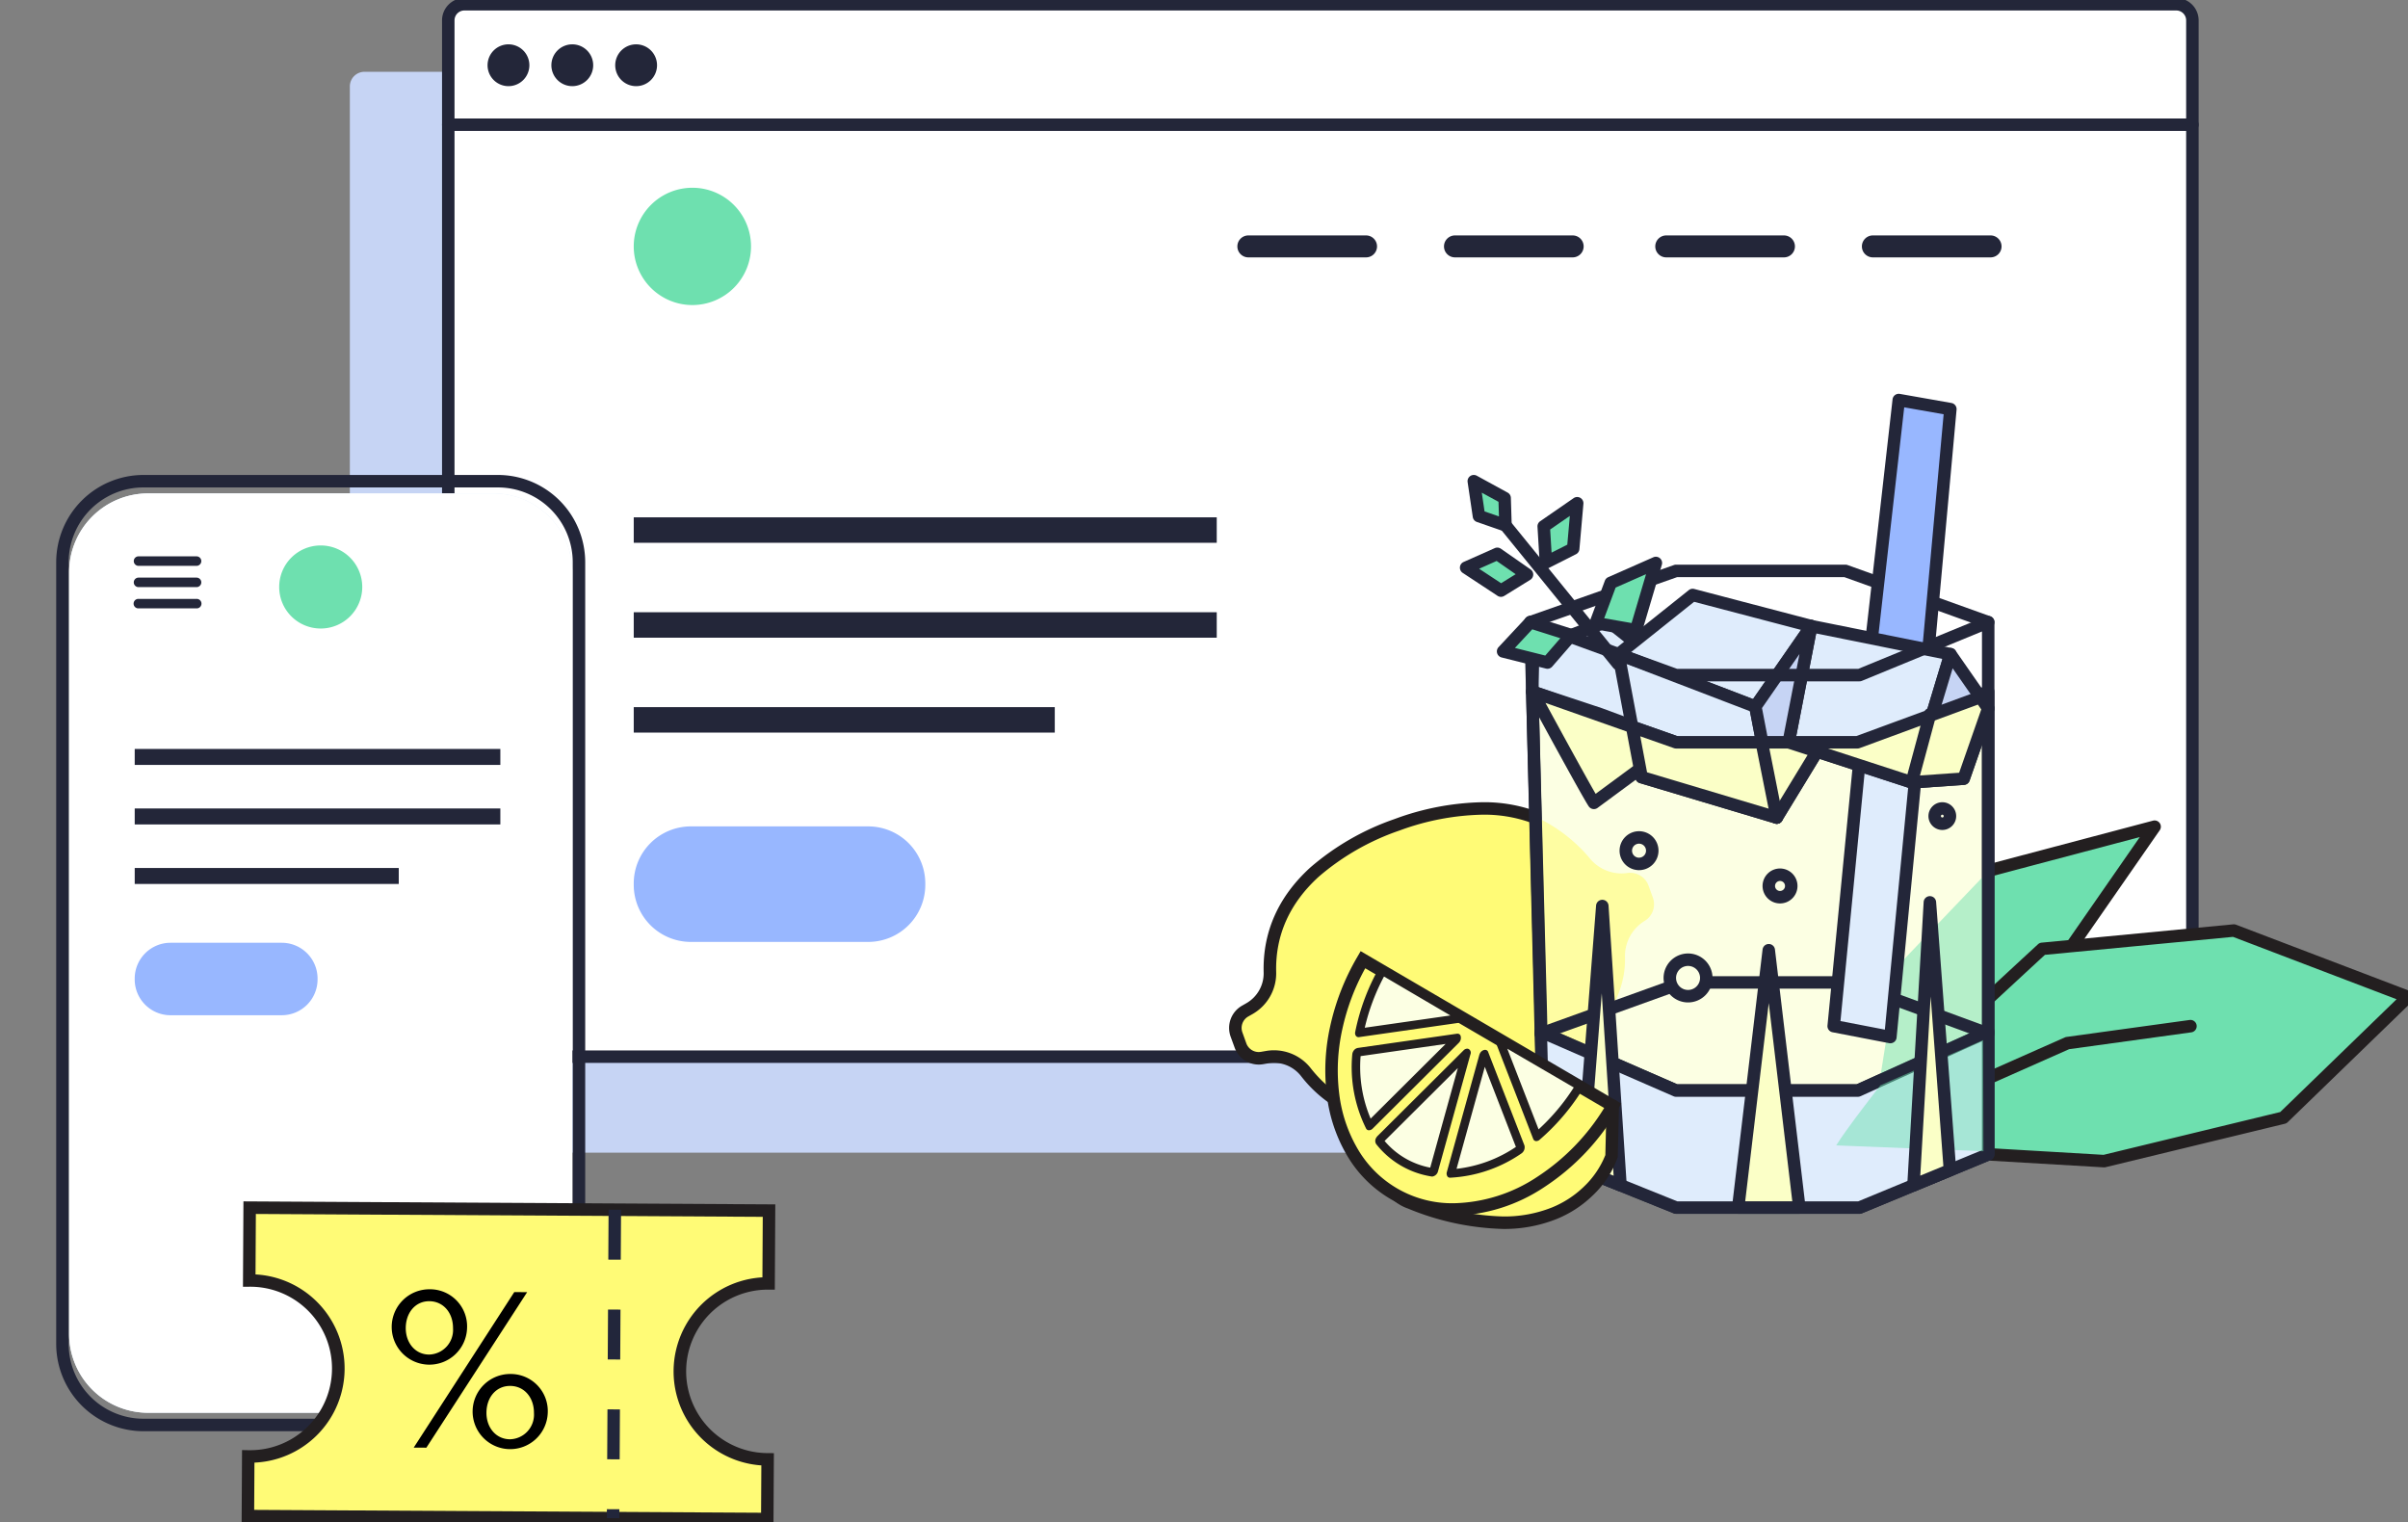 <svg xmlns="http://www.w3.org/2000/svg" xmlns:xlink="http://www.w3.org/1999/xlink" width="386" height="244" viewBox="0 0 386 244"><rect x="0" y="0" width="386" height="244" fill="#808080" stroke="none"/><defs><clipPath id="a"><rect width="386" height="244" fill="none"/></clipPath><clipPath id="b"><rect width="19.019" height="43.296" fill="none"/></clipPath><clipPath id="c"><rect width="18.721" height="41.885" fill="none"/></clipPath><clipPath id="d"><rect width="23.61" height="17.818" fill="none"/></clipPath></defs><g clip-path="url(#a)"><path d="M363.927,190.169H84.8a2.348,2.348,0,0,1-2.348-2.349V19.266A2.348,2.348,0,0,1,84.8,16.917H363.927a2.349,2.349,0,0,1,2.349,2.349V187.821a2.349,2.349,0,0,1-2.349,2.349" transform="translate(-26.372 -5.411)" fill="#c6d4f4"/><path d="M383.474,169.686H107.413a1.759,1.759,0,0,1-1.759-1.759V2.759A1.759,1.759,0,0,1,107.413,1H383.474a1.759,1.759,0,0,1,1.759,1.759V167.928a1.759,1.759,0,0,1-1.759,1.759" transform="translate(-33.794 -0.32)" fill="#fff"/><path d="M2.586-1H276.993a3.59,3.59,0,0,1,3.586,3.586V166.1a3.59,3.59,0,0,1-3.586,3.586H2.586A3.59,3.59,0,0,1-1,166.1V2.586A3.59,3.59,0,0,1,2.586-1ZM276.993,167.686a1.588,1.588,0,0,0,1.586-1.586V2.586A1.588,1.588,0,0,0,276.993,1H2.586A1.588,1.588,0,0,0,1,2.586V166.1a1.588,1.588,0,0,0,1.586,1.586Z" transform="translate(71.859 0.68)" fill="#232639"/><path d="M121.613,13.8a3.351,3.351,0,1,1-3.351-3.351,3.351,3.351,0,0,1,3.351,3.351" transform="translate(-36.755 -3.342)" fill="#232639"/><path d="M136.655,13.8a3.351,3.351,0,1,1-3.351-3.351,3.351,3.351,0,0,1,3.351,3.351" transform="translate(-41.567 -3.342)" fill="#232639"/><path d="M151.7,13.8a3.351,3.351,0,1,1-3.351-3.351A3.351,3.351,0,0,1,151.7,13.8" transform="translate(-46.378 -3.342)" fill="#232639"/><path d="M279.578,1H0A1,1,0,0,1-1,0,1,1,0,0,1,0-1H279.578a1,1,0,0,1,1,1A1,1,0,0,1,279.578,1Z" transform="translate(71.859 19.988)" fill="#232639"/><path d="M312.258,59H293.39a1.759,1.759,0,1,1,0-3.518h18.868a1.759,1.759,0,0,1,0,3.518" transform="translate(-93.281 -17.746)" fill="#232639"/><path d="M360.955,59H342.087a1.759,1.759,0,1,1,0-3.518h18.868a1.759,1.759,0,0,1,0,3.518" transform="translate(-108.857 -17.746)" fill="#232639"/><path d="M410.75,59H391.882a1.759,1.759,0,1,1,0-3.518H410.75a1.759,1.759,0,0,1,0,3.518" transform="translate(-124.784 -17.746)" fill="#232639"/><path d="M459.447,59H440.579a1.759,1.759,0,1,1,0-3.518h18.868a1.759,1.759,0,0,1,0,3.518" transform="translate(-140.36 -17.746)" fill="#232639"/><path d="M186.974,213.267H158.488a9.153,9.153,0,0,1-9.125-9.125v-.266a9.153,9.153,0,0,1,9.125-9.125h28.486a9.153,9.153,0,0,1,9.125,9.125v.266a9.153,9.153,0,0,1-9.125,9.125" transform="translate(-47.775 -62.293)" fill="#98b7ff"/><path d="M149.363,53.647a9.4,9.4,0,1,1,9.4,9.4,9.4,9.4,0,0,1-9.4-9.4" transform="translate(-47.775 -14.153)" fill="#6ee0af"/><rect width="93.455" height="4.08" transform="translate(101.588 98.132)" fill="#232639"/><rect width="93.455" height="4.08" transform="translate(101.588 82.92)" fill="#232639"/><rect width="67.491" height="4.08" transform="translate(101.588 113.343)" fill="#232639"/><path d="M317.079,193.138c5.873-2.113,15.492-4.364,23.586-.552a19.747,19.747,0,0,1,7.2,5.808,6.639,6.639,0,0,0,2.4,1.917,6.512,6.512,0,0,0,3.734.556,3.124,3.124,0,0,1,3.388,2.027l.7,1.932a3.124,3.124,0,0,1-1.32,3.722,6.59,6.59,0,0,0-3.154,5.817c.377,14.074-12.6,20.867-20.377,23.664s-22.073,5.826-30.753-5.219a6.522,6.522,0,0,0-6.239-2.425l-.8.138a3.111,3.111,0,0,1-3.464-2.015l-.628-1.746a3.11,3.11,0,0,1,1.386-3.76l.705-.4a6.523,6.523,0,0,0,3.263-5.845c-.347-14.043,12.619-20.824,20.378-23.616Z" transform="translate(-93.13 -60.941)" fill="#fffb76"/><path d="M330.72,189.524a24.166,24.166,0,0,1,10.37,2.157,20.822,20.822,0,0,1,7.557,6.1,5.668,5.668,0,0,0,2.041,1.629,5.577,5.577,0,0,0,2.36.531,5.448,5.448,0,0,0,.8-.059,4.116,4.116,0,0,1,4.477,2.678l.7,1.932a4.126,4.126,0,0,1-1.744,4.916,5.588,5.588,0,0,0-2.671,4.934c.174,6.488-2.335,12.149-7.458,16.826a41.275,41.275,0,0,1-13.58,7.805,42.711,42.711,0,0,1-13.979,2.672,24.662,24.662,0,0,1-9.451-1.75,20.718,20.718,0,0,1-8.448-6.464,5.516,5.516,0,0,0-4.354-2.137,5.446,5.446,0,0,0-.928.08l-.8.138a4.113,4.113,0,0,1-4.575-2.663L290.4,227.1a4.108,4.108,0,0,1,1.831-4.967l.7-.4a5.524,5.524,0,0,0,2.76-4.952c-.16-6.474,2.355-12.123,7.475-16.791a41.107,41.107,0,0,1,13.345-7.711h0l.219-.079A42.722,42.722,0,0,1,330.72,189.524Zm22.329,12.413a7.59,7.59,0,0,1-3.213-.722,7.679,7.679,0,0,1-2.764-2.206,18.84,18.84,0,0,0-6.834-5.52,22.188,22.188,0,0,0-9.518-1.966,40.6,40.6,0,0,0-13.179,2.51l-.125.045a39.3,39.3,0,0,0-12.894,7.387c-4.673,4.26-6.968,9.395-6.823,15.263a7.522,7.522,0,0,1-3.767,6.738l-.705.4a2.112,2.112,0,0,0-.942,2.553l.628,1.746a2.118,2.118,0,0,0,1.987,1.4,2.155,2.155,0,0,0,.366-.032l.8-.138a7.491,7.491,0,0,1,7.2,2.792c3.885,4.943,9.378,7.45,16.326,7.45a40.7,40.7,0,0,0,13.3-2.554,39.275,39.275,0,0,0,12.909-7.4c4.674-4.268,6.965-9.414,6.807-15.3a7.591,7.591,0,0,1,3.636-6.7,2.12,2.12,0,0,0,.9-2.527l-.7-1.933a2.116,2.116,0,0,0-2.3-1.377A7.454,7.454,0,0,1,353.049,201.938Z" transform="translate(-93.13 -60.941)" fill="#231f20"/><path d="M440.773,245.149l4.46-28.071,14.56-15.226,26.574-7.034-18.382,26.468Z" transform="translate(-140.985 -62.315)" fill="#6ee0af"/><path d="M440.773,246.15a1,1,0,0,1-.987-1.157l4.46-28.071a1,1,0,0,1,.265-.534l14.56-15.226a1,1,0,0,1,.467-.276l26.574-7.034a1,1,0,0,1,1.077,1.537l-18.382,26.468a1,1,0,0,1-.162.181L441.432,245.9A1,1,0,0,1,440.773,246.15Zm5.4-28.605-3.977,25.028,25.038-21.957,16.762-24.134-23.674,6.266Z" transform="translate(-140.985 -62.315)" fill="#231f20"/><path d="M432.762,253.73c1.558-2.555,33.032-31.5,33.032-31.5l30.716-2.935,27.907,10.64L504.443,249.29l-28.731,6.961Z" transform="translate(-138.423 -70.143)" fill="#6ee0af"/><path d="M475.711,257.251l-.059,0-42.95-2.521a1,1,0,0,1-.8-1.519c.258-.424,1.045-1.713,17.27-16.918,7.974-7.473,15.86-14.727,15.938-14.8a1,1,0,0,1,.582-.259l30.716-2.935a1,1,0,0,1,.451.061L524.773,229a1,1,0,0,1,.34,1.652l-19.974,19.358a1,1,0,0,1-.461.254l-28.731,6.961A1,1,0,0,1,475.711,257.251Zm-40.861-4.4,40.771,2.393,28.321-6.861,18.65-18.076-26.221-10-30.148,2.881c-1.4,1.288-8.5,7.836-15.678,14.56C440.792,246.891,436.618,251,434.85,252.85Z" transform="translate(-138.423 -70.143)" fill="#231f20"/><path d="M425.359,264.2a1,1,0,0,1-.406-1.914l42.095-18.654a1,1,0,0,1,.269-.076l19.745-2.72a1,1,0,0,1,.273,1.981l-19.6,2.7-41.966,18.6A1,1,0,0,1,425.359,264.2Z" transform="translate(-136.055 -77.352)" fill="#231f20"/><path d="M361.13,162.993l23.049,8.117h29.083l20.956-8.117v54.489l-20.891,9.451H384.179L362.5,217.481Z" transform="translate(-115.511 -52.135)" fill="#fcffe3"/><path d="M434.218,161.993a1,1,0,0,1,1,1v54.489a1,1,0,0,1-.588.911l-20.891,9.451a1,1,0,0,1-.412.089H384.179a1,1,0,0,1-.4-.083L362.1,218.4a1,1,0,0,1-.6-.892l-1.366-54.489a1,1,0,0,1,1.332-.968l22.888,8.06h28.726l20.782-8.049A1,1,0,0,1,434.218,161.993Zm-20.956,10.117H384.179a1,1,0,0,1-.332-.057l-21.681-7.635,1.314,52.4,20.908,9.113h28.724l20.107-9.1V164.452l-19.595,7.59A1,1,0,0,1,413.262,172.109Z" transform="translate(-115.511 -52.135)" fill="#232639"/><g transform="translate(299.788 139.538)" opacity="0.5"><g clip-path="url(#b)"><path d="M440.773,248.457l4.46-28.071,14.56-15.226-.1,14.285V230.97Z" transform="translate(-440.773 -205.161)" fill="#6ee0af"/></g></g><g transform="translate(246.412 131.044)" opacity="0.6"><g clip-path="url(#c)"><path d="M362.3,192.672a25.188,25.188,0,0,1,8.318,6.409,6.632,6.632,0,0,0,2.4,1.917,6.518,6.518,0,0,0,3.734.557,3.124,3.124,0,0,1,3.388,2.027l.7,1.932a3.124,3.124,0,0,1-1.321,3.722,6.591,6.591,0,0,0-3.153,5.817c.235,8.755-7.624,15.594-13.258,19.5" transform="translate(-362.296 -192.672)" fill="#fffb76"/></g></g><path d="M434.853,240.74a1,1,0,0,1-.345-.062L412.3,232.523H386.112l-22.657,8.158a1,1,0,0,1-.678-1.882l22.821-8.217a1,1,0,0,1,.339-.059h26.54a1,1,0,0,1,.345.061L435.2,238.8a1,1,0,0,1-.345,1.939Z" transform="translate(-116.146 -74.055)" fill="#232639"/><path d="M434.079,143.757a1,1,0,0,1-.338-.059l-22.726-8.159h-26.8L361.026,143.7a1,1,0,0,1-.664-1.887l23.346-8.217a1,1,0,0,1,.332-.057h27.149a1,1,0,0,1,.338.059l22.89,8.217a1,1,0,0,1-.338,1.941Z" transform="translate(-115.371 -43.034)" fill="#232639"/><path d="M361.13,157.668l.141-6.713,12-4.609,10.909,8.67v10.768L372,161.276Z" transform="translate(-115.511 -46.81)" fill="#dfecfc"/><path d="M384.179,166.785a1,1,0,0,1-.347-.062l-12.16-4.5-10.856-3.6a1,1,0,0,1-.685-.97l.141-6.713a1,1,0,0,1,.641-.913l12-4.609a1,1,0,0,1,.981.151l10.909,8.67a1,1,0,0,1,.378.783v10.768a1,1,0,0,1-1,1Zm-22.034-9.834,10.172,3.375.032.011,10.829,4.01V155.5L373.1,147.485l-10.839,4.163Z" transform="translate(-115.511 -46.81)" fill="#232639"/><path d="M381.451,149.7l11.89-9.485,19.011,4.986L403.4,158.112Z" transform="translate(-122.011 -44.85)" fill="#dfecfc"/><path d="M403.4,159.112a1,1,0,0,1-.358-.066l-21.944-8.408a1,1,0,0,1-.266-1.716l11.89-9.485a1,1,0,0,1,.877-.186l19.011,4.986a1,1,0,0,1,.568,1.537l-8.956,12.907A1,1,0,0,1,403.4,159.112ZM383.441,149.4l19.579,7.5,7.694-11.088-17.142-4.5Z" transform="translate(-122.011 -44.85)" fill="#232639"/><path d="M385.156,173.874l21.662,6.481L403.4,162.572l-21.944-8.408Z" transform="translate(-122.011 -49.311)" fill="#dfecfc"/><path d="M406.818,181.355a1,1,0,0,1-.287-.042l-21.662-6.481a1,1,0,0,1-.7-.773l-3.7-19.71a1,1,0,0,1,1.341-1.119l21.944,8.408a1,1,0,0,1,.624.745l3.423,17.783a1,1,0,0,1-.982,1.189Zm-20.792-8.265,19.5,5.834-3.006-15.617-19.754-7.569Z" transform="translate(-122.011 -49.311)" fill="#232639"/><path d="M450.279,133.98l3.486-38.258-8.272-1.458-4.3,37.963" transform="translate(-141.119 -30.151)" fill="#98b7ff"/><path d="M450.28,134.98q-.046,0-.092,0a1,1,0,0,1-.905-1.087l3.4-37.342-6.319-1.113-4.183,36.907a1,1,0,0,1-1.987-.225l4.3-37.963a1,1,0,0,1,1.167-.872l8.272,1.458a1,1,0,0,1,.822,1.076l-3.486,38.258A1,1,0,0,1,450.28,134.98Z" transform="translate(-141.119 -30.151)" fill="#232639"/><path d="M441.261,214.974l5.872-60.966-9.049-1.594-5.911,60.808Z" transform="translate(-138.235 -48.751)" fill="#dfecfc"/><path d="M441.261,215.974a1,1,0,0,1-.189-.018l-9.088-1.752a1,1,0,0,1-.806-1.079l5.911-60.808a1,1,0,0,1,1.169-.888l9.049,1.594a1,1,0,0,1,.822,1.081l-5.872,60.966a1,1,0,0,1-1,.9Zm-8-3.562,7.115,1.372,5.678-58.951-7.074-1.246Z" transform="translate(-138.235 -48.751)" fill="#232639"/><path d="M425.183,147.549l22.306,4.5-6.206,20.54-19.715-6.418Z" transform="translate(-134.843 -47.195)" fill="#dfecfc"/><path d="M425.183,146.549a1,1,0,0,1,.2.02l22.306,4.5a1,1,0,0,1,.76,1.27l-6.206,20.54a1,1,0,0,1-1.267.662l-19.715-6.418a1,1,0,0,1-.672-1.141l3.615-18.62a1,1,0,0,1,.982-.809Zm21.031,6.262-20.241-4.083-3.255,16.764,17.9,5.829Z" transform="translate(-134.843 -47.195)" fill="#232639"/><path d="M422.671,147.549l-.97,4.995-2.645,13.625,4.539,1.478-6.458,10.592-3.423-17.782Z" transform="translate(-132.331 -47.195)" fill="#c6d4f4"/><path d="M422.672,146.549a1,1,0,0,1,.981,1.191l-3.446,17.752,3.7,1.2a1,1,0,0,1,.544,1.471l-6.458,10.592a1,1,0,0,1-1.836-.332l-3.423-17.782a1,1,0,0,1,.16-.759l8.956-12.908A1,1,0,0,1,422.672,146.549Zm-.588,21.658-3.337-1.086a1,1,0,0,1-.672-1.141l2.709-13.955-6.007,8.658,2.854,14.828Z" transform="translate(-132.331 -47.195)" fill="#232639"/><path d="M450.555,174.7l8.334-.585,3.933-11.25-6.061-8.705Z" transform="translate(-144.114 -49.311)" fill="#c6d4f4"/><path d="M450.555,175.7a1,1,0,0,1-.957-1.289l6.206-20.54a1,1,0,0,1,1.778-.282l6.061,8.705a1,1,0,0,1,.123.9l-3.933,11.25a1,1,0,0,1-.874.668l-8.334.585Zm6.566-19.273L451.931,173.6l6.23-.437,3.547-10.146Z" transform="translate(-144.114 -49.311)" fill="#232639"/><path d="M413.445,241.45H384.039a1,1,0,0,1-.374-.072l-21.188-8.534a1,1,0,0,1-.626-.906l-.494-22.878-1.663-62.412a1,1,0,0,1,1.341-.967l23.18,8.423h29.032L433.7,145.7a1,1,0,0,1,1.38.925v85.3a1,1,0,0,1-.618.924l-20.634,8.534A1,1,0,0,1,413.445,241.45Zm-29.212-2h29.013l19.833-8.2V148.114l-19.254,7.916a1,1,0,0,1-.38.075H384.039a1,1,0,0,1-.342-.06l-21.966-7.982,1.624,60.944v.005l.48,22.223Z" transform="translate(-115.371 -46.898)" fill="#232639"/><path d="M384.821,252.558h29.148l20.892-9.451v19.672l-20.634,8.533H384.821l-21.188-8.533-.494-19.672Z" transform="translate(-116.153 -77.76)" fill="#dfecfc"/><path d="M363.138,242.107a1,1,0,0,1,.4.083l21.492,9.368h28.724l20.7-9.362a1,1,0,0,1,1.412.911v19.672a1,1,0,0,1-.618.924l-20.634,8.533a1,1,0,0,1-.382.076H384.821a1,1,0,0,1-.374-.072l-21.188-8.533a1,1,0,0,1-.626-.9l-.494-19.672a1,1,0,0,1,1-1.025Zm50.831,11.451H384.821a1,1,0,0,1-.4-.083l-20.244-8.824.438,17.446,20.4,8.215h29.013l19.833-8.2V244.657l-19.48,8.812A1,1,0,0,1,413.969,253.558Z" transform="translate(-116.153 -77.76)" fill="#232639"/><g transform="translate(294.339 166.709)" opacity="0.5"><g clip-path="url(#d)"><path d="M432.762,261.988c1.558-2.555,7.08-9.629,7.08-9.629l16.469-7.248.061,17.817Z" transform="translate(-432.762 -245.11)" fill="#6ee0af"/></g></g><path d="M409.661,265.18l4.9-41.245,4.9,41.245Z" transform="translate(-131.034 -71.628)" fill="#fbffc7"/><path d="M419.466,266.18h-9.8a1,1,0,0,1-.993-1.118l4.9-41.245a1,1,0,0,1,1.986,0l4.9,41.245a1,1,0,0,1-.993,1.118Zm-8.679-2h7.553l-3.777-31.773Z" transform="translate(-131.034 -71.628)" fill="#232639"/><path d="M453.608,212.659l-2.629,45.335,5.844-2.417Z" transform="translate(-144.25 -68.021)" fill="#fbffc7"/><path d="M453.608,211.659a1,1,0,0,1,1,.925l3.216,42.918a1,1,0,0,1-.615,1l-5.844,2.417a1,1,0,0,1-1.381-.982L452.61,212.6a1,1,0,0,1,.99-.942Zm2.164,43.27-2.037-27.189-1.665,28.72Z" transform="translate(-144.25 -68.021)" fill="#232639"/><path d="M372.788,255.757l6.218,2.5-2.916-44.748Z" transform="translate(-119.24 -68.294)" fill="#fbffc7"/><path d="M379.005,259.261a1,1,0,0,1-.374-.072l-6.218-2.5a1,1,0,0,1-.623-1.006l3.3-42.244a1,1,0,0,1,1-.922h.007a1,1,0,0,1,.991.935L380,258.2a1,1,0,0,1-1,1.065Zm-5.164-4.158,4.062,1.636L376,227.5Z" transform="translate(-119.24 -68.294)" fill="#232639"/><path d="M371.007,180.822c-.793-1.072-9.877-17.83-9.877-17.83l23.049,8.117Z" transform="translate(-115.511 -52.135)" fill="#fbffc7"/><path d="M371.008,181.822a1,1,0,0,1-.8-.405c-.811-1.1-9.019-16.227-9.952-17.948a1,1,0,0,1,1.211-1.42l23.049,8.117a1,1,0,0,1,.261,1.748L371.6,181.627A1,1,0,0,1,371.008,181.822ZM363.249,164.8c2.923,5.376,6.645,12.163,8.041,14.572l10.775-7.946Z" transform="translate(-115.511 -52.135)" fill="#232639"/><path d="M384.669,169.042l7.039,2.479h29.084l19.685-7.243,1.271,1.826-3.933,11.25-8.334.585L414.3,173l-6.458,10.592-21.662-6.481Z" transform="translate(-123.04 -52.546)" fill="#fbffc7"/><path d="M440.476,163.278a1,1,0,0,1,.821.429l1.271,1.826a1,1,0,0,1,.123.9l-3.933,11.25a1,1,0,0,1-.874.668l-8.334.585a1,1,0,0,1-.38-.047l-14.424-4.7L408.7,184.11a1,1,0,0,1-1.14.437L385.9,178.067a1,1,0,0,1-.7-.773l-1.516-8.067A1,1,0,0,1,385,168.1l6.878,2.422h28.735l19.517-7.181A1,1,0,0,1,440.476,163.278Zm.159,2.978-.538-.773-18.96,6.976a1,1,0,0,1-.345.062h-4.723l13.536,4.407,7.483-.525Zm-27.211,6.265H391.708a1,1,0,0,1-.332-.057l-5.4-1.9,1.083,5.765,20.339,6.085Z" transform="translate(-123.04 -52.546)" fill="#232639"/><line x2="2.372" y2="11.932" transform="translate(282.434 119.113)" fill="#eee0fa"/><path d="M2.371,12.932a1,1,0,0,1-.98-.805L-.981.2A1,1,0,0,1-.2-.981,1,1,0,0,1,.981-.2L3.353,11.737a1,1,0,0,1-.982,1.2Z" transform="translate(282.434 119.113)" fill="#232639"/><line x2="4.539" y2="1.478" transform="translate(286.726 118.975)" fill="#eee0fa"/><path d="M4.539,2.478a1,1,0,0,1-.31-.049L-.31.951A1,1,0,0,1-.951-.31,1,1,0,0,1,.31-.951L4.849.527a1,1,0,0,1-.309,1.951Z" transform="translate(286.726 118.975)" fill="#232639"/><line y1="10.927" x2="2.952" transform="translate(306.44 114.466)" fill="#eee0fa"/><path d="M0,11.927a1,1,0,0,1-.261-.035,1,1,0,0,1-.7-1.226L1.987-.261a1,1,0,0,1,1.226-.7,1,1,0,0,1,.7,1.226L.965,11.188A1,1,0,0,1,0,11.927Z" transform="translate(306.44 114.466)" fill="#232639"/><path d="M398.541,227.023a2.924,2.924,0,1,1-4.135,0,2.923,2.923,0,0,1,4.135,0" transform="translate(-125.881 -72.342)" fill="#fcffe3"/><path d="M2.924-1A3.924,3.924,0,1,1-1,2.924,3.928,3.928,0,0,1,2.924-1Zm0,5.847A1.924,1.924,0,1,0,1,2.924,1.926,1.926,0,0,0,2.924,4.847Z" transform="translate(267.669 153.826)" fill="#232639"/><path d="M419.952,206.669a1.8,1.8,0,1,1-2.546,0,1.8,1.8,0,0,1,2.546,0" transform="translate(-133.342 -65.936)" fill="#fcffe3"/><path d="M418.679,205.142a2.8,2.8,0,1,1-1.98.82A2.782,2.782,0,0,1,418.679,205.142Zm0,3.6a.8.8,0,1,0-.566-.235A.795.795,0,0,0,418.679,208.743Z" transform="translate(-133.342 -65.936)" fill="#232639"/><path d="M387.422,199.476a2.121,2.121,0,1,1-2.121-2.121,2.121,2.121,0,0,1,2.121,2.121" transform="translate(-122.564 -63.126)" fill="#fcffe3"/><path d="M385.3,196.355a3.121,3.121,0,1,1-3.121,3.121A3.124,3.124,0,0,1,385.3,196.355Zm0,4.241a1.121,1.121,0,1,0-1.121-1.121A1.122,1.122,0,0,0,385.3,200.6Z" transform="translate(-122.564 -63.126)" fill="#232639"/><path d="M458.422,191.748a1.223,1.223,0,1,1-1.223-1.223,1.223,1.223,0,0,1,1.223,1.223" transform="translate(-145.848 -60.941)" fill="#fcffe3"/><path d="M457.2,189.525a2.223,2.223,0,1,1-2.224,2.223A2.225,2.225,0,0,1,457.2,189.525Zm0,2.446a.223.223,0,1,0-.224-.223A.223.223,0,0,0,457.2,191.971Z" transform="translate(-145.848 -60.941)" fill="#232639"/><path d="M18.439,23.709a1,1,0,0,1-.777-.37L-.776.63A1,1,0,0,1-.63-.776,1,1,0,0,1,.776-.63L19.215,22.078a1,1,0,0,1-.776,1.63Z" transform="translate(240.922 83.693)" fill="#232639"/><path d="M376.093,142.3l2.4-6.442,7.237-3.191-3.186,10.758Z" transform="translate(-120.297 -42.436)" fill="#6ee0af"/><path d="M382.548,144.431a1,1,0,0,1-.173-.015l-6.454-1.126a1,1,0,0,1-.765-1.335l2.4-6.442a1,1,0,0,1,.534-.566l7.237-3.191a1,1,0,0,1,1.362,1.2l-3.186,10.758A1,1,0,0,1,382.548,144.431Zm-5.1-2.9,4.39.766,2.32-7.834-4.876,2.15Z" transform="translate(-120.297 -42.436)" fill="#232639"/><path d="M364.182,128.092l-.35-5.789L369.2,118.6l-.641,7.28Z" transform="translate(-116.375 -37.934)" fill="#6ee0af"/><path d="M364.182,129.092a1,1,0,0,1-1-.94l-.35-5.789a1,1,0,0,1,.43-.883l5.368-3.707a1,1,0,0,1,1.564.911l-.641,7.28a1,1,0,0,1-.544.8l-4.377,2.217A1,1,0,0,1,364.182,129.092Zm.683-6.287.224,3.707,2.523-1.278.406-4.606Z" transform="translate(-116.375 -37.934)" fill="#232639"/><path d="M352.428,120.467l-4.252-1.477-.826-5.591,4.945,2.706Z" transform="translate(-111.103 -36.272)" fill="#6ee0af"/><path d="M352.428,121.467a1,1,0,0,1-.328-.055l-4.252-1.477a1,1,0,0,1-.661-.8l-.826-5.591a1,1,0,0,1,1.469-1.023l4.945,2.706a1,1,0,0,1,.519.847l.133,4.361a1,1,0,0,1-1,1.03Zm-3.351-3.222,2.307.8-.071-2.338-2.68-1.467Z" transform="translate(-111.103 -36.272)" fill="#232639"/><path d="M365.189,148.7l-6.555-2.076-4.369,4.684,7.11,1.783Z" transform="translate(-113.315 -46.9)" fill="#6ee0af"/><path d="M358.634,145.626a1,1,0,0,1,.3.047l6.555,2.076a1,1,0,0,1,.453,1.609l-3.814,4.391a1,1,0,0,1-1,.314l-7.109-1.783a1,1,0,0,1-.488-1.652l4.369-4.684A1,1,0,0,1,358.634,145.626Zm4.8,3.57-4.5-1.426-2.782,2.982,4.87,1.222Z" transform="translate(-113.315 -46.9)" fill="#232639"/><path d="M355.3,133.832l-4.76-3.315-4.993,2.219,5.581,3.676Z" transform="translate(-110.528 -41.747)" fill="#6ee0af"/><path d="M351.132,137.412a1,1,0,0,1-.55-.165L345,133.571a1,1,0,0,1,.144-1.749l4.993-2.219a1,1,0,0,1,.978.093l4.76,3.315a1,1,0,0,1-.046,1.671l-4.172,2.58A1,1,0,0,1,351.132,137.412Zm-3.5-4.505,3.52,2.319,2.334-1.444-3.048-2.123Z" transform="translate(-110.528 -41.747)" fill="#232639"/><path d="M28.955,116.277H84.284a12.664,12.664,0,0,1,12.664,12.664v122.03a12.664,12.664,0,0,1-12.664,12.664H28.955a12.664,12.664,0,0,1-12.664-12.664V128.941a12.664,12.664,0,0,1,12.664-12.664" transform="translate(-5.211 -37.192)" fill="#dfecfc"/><path d="M86.09,268.55h-56.8a14,14,0,0,1-14-14V129.278a14,14,0,0,1,14-14h56.8a14,14,0,0,1,14,14V254.55a14,14,0,0,1-14,14Zm-56.8-151.273a12,12,0,0,0-12,12V254.55a12,12,0,0,0,12,12h56.8a12,12,0,0,0,12-12V129.278a12,12,0,0,0-12-12Z" transform="translate(-6.282 -39.15)" fill="#232639"/><path d="M28.955,116.277H84.284a12.664,12.664,0,0,1,12.664,12.664v122.03a12.664,12.664,0,0,1-12.664,12.664H28.955a12.664,12.664,0,0,1-12.664-12.664V128.941a12.664,12.664,0,0,1,12.664-12.664" transform="translate(-5.211 -37.192)" fill="#fff"/><path d="M32.291,131.11h9.3a.762.762,0,1,1,0,1.524h-9.3a.762.762,0,0,1,0-1.524" transform="translate(-10.085 -41.937)" fill="#232639"/><path d="M32.291,141.134h9.3a.762.762,0,1,1,0,1.523h-9.3a.762.762,0,1,1,0-1.523" transform="translate(-10.085 -45.143)" fill="#232639"/><path d="M32.291,136.122h9.3a.762.762,0,1,1,0,1.524h-9.3a.762.762,0,0,1,0-1.524" transform="translate(-10.085 -43.54)" fill="#232639"/><path d="M363.612,260.587l-.192,8.056c-.23.963-6.585,17.48-32.277,7.487-13.9-5.408,32.469-15.543,32.469-15.543" transform="translate(-105.088 -83.351)" fill="#fffb76"/><path d="M363.612,259.587a1,1,0,0,1,1,1.024l-.192,8.056a1,1,0,0,1-.027.208,15.448,15.448,0,0,1-4.012,6.106,18.05,18.05,0,0,1-5.627,3.7A22.522,22.522,0,0,1,346,280.33a42.664,42.664,0,0,1-15.218-3.268,7.062,7.062,0,0,1-2.363-1.374,2.533,2.533,0,0,1-.868-2.063,4.247,4.247,0,0,1,2.03-2.879A23.135,23.135,0,0,1,333.8,268.4a100.671,100.671,0,0,1,12.16-4.3c8.647-2.566,17.355-4.477,17.441-4.5A1,1,0,0,1,363.612,259.587Zm-1.188,8.9.158-6.647c-2.7.619-9.4,2.2-16.065,4.182a98.7,98.7,0,0,0-11.9,4.2c-4.73,2.13-5.055,3.334-5.072,3.554-.023.293.477.84,1.962,1.418A40.705,40.705,0,0,0,346,278.33a20.569,20.569,0,0,0,7.933-1.468,16.071,16.071,0,0,0,5-3.26A14.35,14.35,0,0,0,362.424,268.491Z" transform="translate(-105.088 -83.351)" fill="#231f20"/><path d="M358.9,249.576c-8.316,14.224-24.065,20.546-35.105,14.09s-13.257-23.279-4.941-37.5Z" transform="translate(-100.379 -72.34)" fill="#fffb76"/><path d="M333.385,267.2a19.5,19.5,0,0,1-17.042-9.6,24.833,24.833,0,0,1-3.265-9.641,32.426,32.426,0,0,1,.513-11.053,38.126,38.126,0,0,1,4.4-11.248l.5-.863,41.773,24.423-.5.863a37.146,37.146,0,0,1-11.881,12.563A27.1,27.1,0,0,1,333.385,267.2Zm-14.158-39.66a35.945,35.945,0,0,0-3.681,9.788,30.434,30.434,0,0,0-.486,10.372,22.848,22.848,0,0,0,3,8.87,17.5,17.5,0,0,0,15.329,8.63,25.116,25.116,0,0,0,13.423-4.239,34.942,34.942,0,0,0,10.717-11.031Z" transform="translate(-100.379 -72.34)" fill="#231f20"/><path d="M320.384,238.707a33.92,33.92,0,0,1,3.688-9.963l12.383,7.265a.882.882,0,0,1-.094.246c-.018.03-.108.177-.211.192Z" transform="translate(-102.478 -73.166)" fill="#fcffe3"/><path d="M324.01,229.245l10.64,6.244-13.724,1.967a33.419,33.419,0,0,1,3.084-8.211m-.51-1.877a34.755,34.755,0,0,0-4.107,10.767.775.775,0,0,0,.11.618.516.516,0,0,0,.427.212.607.607,0,0,0,.092-.007h0l15.9-2.28a1.017,1.017,0,0,0,.7-.521.908.908,0,0,0-.014-1.1Zm-3.479,11.592Zm0,0h0m0,0Zm0,0Zm0,0h0Z" transform="translate(-102.155 -72.726)" fill="#231f20"/><path d="M321.741,258.695a21.487,21.487,0,0,1-2.074-11.39.493.493,0,0,1,.067-.2.438.438,0,0,1,.227-.209l15.763-2.26a.564.564,0,0,1-.162.305L321.8,258.648a.5.5,0,0,1-.055.047" transform="translate(-102.227 -78.249)" fill="#fcffe3"/><path d="M335.639,244.959h0Zm-2,.286-12.021,11.969a21.234,21.234,0,0,1-1.607-10.014l13.628-1.955m-13.616,1.781h0M335.55,243.6a.987.987,0,0,0-.1.007l-15.9,2.281a1.063,1.063,0,0,0-.717.538,1.163,1.163,0,0,0-.159.5,22.091,22.091,0,0,0,2.218,11.882.5.5,0,0,0,.459.275.883.883,0,0,0,.61-.284l13.767-13.706a1.118,1.118,0,0,0,.312-1.145.5.5,0,0,0-.484-.345" transform="translate(-101.907 -77.919)" fill="#231f20"/><path d="M333.573,267.327a13.372,13.372,0,0,1-8.462-4.961.854.854,0,0,1,.09-.26.627.627,0,0,1,.094-.121l13.728-13.667-5.177,18.666a.566.566,0,0,1-.273.343" transform="translate(-103.99 -79.427)" fill="#fcffe3"/><path d="M339.232,248.379h0Zm-1.864,1.855L332.94,266.2a12.654,12.654,0,0,1-7.314-4.275l11.741-11.69m1.486-3.1a.83.83,0,0,0-.585.285L324.5,261.124a1.275,1.275,0,0,0-.2.26.947.947,0,0,0-.035,1.026,14.035,14.035,0,0,0,8.916,5.213.471.471,0,0,0,.082.007,1.118,1.118,0,0,0,.925-.843l5.192-18.72a.69.69,0,0,0-.243-.86.568.568,0,0,0-.284-.074" transform="translate(-103.677 -79.048)" fill="#231f20"/><path d="M341.97,267.492l5.192-18.72a.608.608,0,0,1,.063-.152.478.478,0,0,1,.122-.14l5.765,14.846a.582.582,0,0,1-.216.458,21.477,21.477,0,0,1-10.94,3.777.581.581,0,0,1,.014-.069" transform="translate(-109.378 -79.478)" fill="#fcffe3"/><path d="M347.49,248.617h0Zm-.42,1.513,4.984,12.836a21.231,21.231,0,0,1-9.515,3.513l4.531-16.349m.052-2.725a.64.64,0,0,0-.094.007,1.038,1.038,0,0,0-.713.518,1.339,1.339,0,0,0-.132.315l-5.191,18.721a.876.876,0,0,0,.052.672.492.492,0,0,0,.445.263h.017a22.07,22.07,0,0,0,11.441-3.893,1.2,1.2,0,0,0,.477-1.271l0,0-5.814-14.974a.5.5,0,0,0-.487-.355" transform="translate(-109.056 -79.135)" fill="#231f20"/><path d="M353.73,245.794a.389.389,0,0,1,.063-.279.612.612,0,0,1,.178-.2l12.394,7.22a34.068,34.068,0,0,1-6.87,8.1Z" transform="translate(-113.141 -78.467)" fill="#fcffe3"/><path d="M354.44,246.235l10.656,6.208a33.6,33.6,0,0,1-5.639,6.716Zm-.762-1.942a1.132,1.132,0,0,0-.9,1.419l5.812,14.973a.528.528,0,0,0,.435.352.686.686,0,0,0,.076,0,.8.8,0,0,0,.513-.211,34.884,34.884,0,0,0,7.369-8.864l-13.132-7.65a.61.61,0,0,0-.173-.025" transform="translate(-112.821 -78.139)" fill="#231f20"/><path d="M127.714,310.769A14.1,14.1,0,0,1,141.9,296.747l.066-11.671-83.255-.471-.066,11.676c.069,0,.137,0,.207,0a14.1,14.1,0,1,1-.16,28.2c-.069,0-.137,0-.207-.006l-.054,9.562,83.255.471.054-9.557a14.1,14.1,0,0,1-14.022-14.182" transform="translate(-18.689 -91.034)" fill="#fffb76"/><path d="M142.677,335.514l-85.255-.482.065-11.576,1.014.02.108,0,.08,0h.082a13.1,13.1,0,0,0,.075-26.2c-.065,0-.129,0-.194,0l-1.016.01.077-13.692,85.255.483-.077,13.671-1.076-.006a13.1,13.1,0,0,0-.072,26.2l1,.006Zm-83.243-2.471,81.255.459.043-7.589a15.1,15.1,0,0,1,.171-30.14l.055-9.7-81.255-.46-.055,9.691a15.1,15.1,0,0,1-.171,30.164Z" transform="translate(-18.689 -91.034)" fill="#231f20"/><path d="M1,49.438l-2-.011.008-1.433,2,.011Zm.053-9.433-2-.011.045-8,2,.011Zm.09-16-2-.011.045-8,2,.011Zm.09-16-2-.011.045-8,2,.011Z" transform="translate(98.278 193.903)" fill="#22263b"/><path d="M98.358,303.833a5.951,5.951,0,0,1,6.041,6.261,6.042,6.042,0,1,1-6.041-6.261m-.011,1.913c-2.212-.012-3.76,1.817-3.775,4.292-.013,2.363,1.514,4.247,3.727,4.26a3.947,3.947,0,0,0,3.85-4.217c.014-2.476-1.551-4.322-3.8-4.335m-2.5,23.466,16.119-24.927,2.063.012L97.877,329.223Zm15.483-11.8a5.943,5.943,0,0,1,6,6.26,6.023,6.023,0,1,1-6-6.26m-.011,1.913c-2.251-.013-3.8,1.817-3.813,4.292-.013,2.364,1.514,4.248,3.765,4.26a3.947,3.947,0,0,0,3.85-4.216c.014-2.476-1.551-4.322-3.8-4.335" transform="translate(-29.53 -97.184)"/><path d="M65.8,135.2a6.657,6.657,0,1,1,6.657,6.657A6.657,6.657,0,0,1,65.8,135.2" transform="translate(-21.046 -41.116)" fill="#6ee0af"/><path d="M55.338,233.791H37.473a5.74,5.74,0,0,1-5.723-5.722V227.9a5.74,5.74,0,0,1,5.723-5.723H55.338a5.739,5.739,0,0,1,5.723,5.723v.168a5.739,5.739,0,0,1-5.723,5.722" transform="translate(-10.156 -71.066)" fill="#98b7ff"/><rect width="58.61" height="2.559" transform="translate(21.594 129.585)" fill="#232639"/><rect width="58.61" height="2.559" transform="translate(21.594 120.045)" fill="#232639"/><rect width="42.326" height="2.559" transform="translate(21.595 139.125)" fill="#232639"/></g></svg>